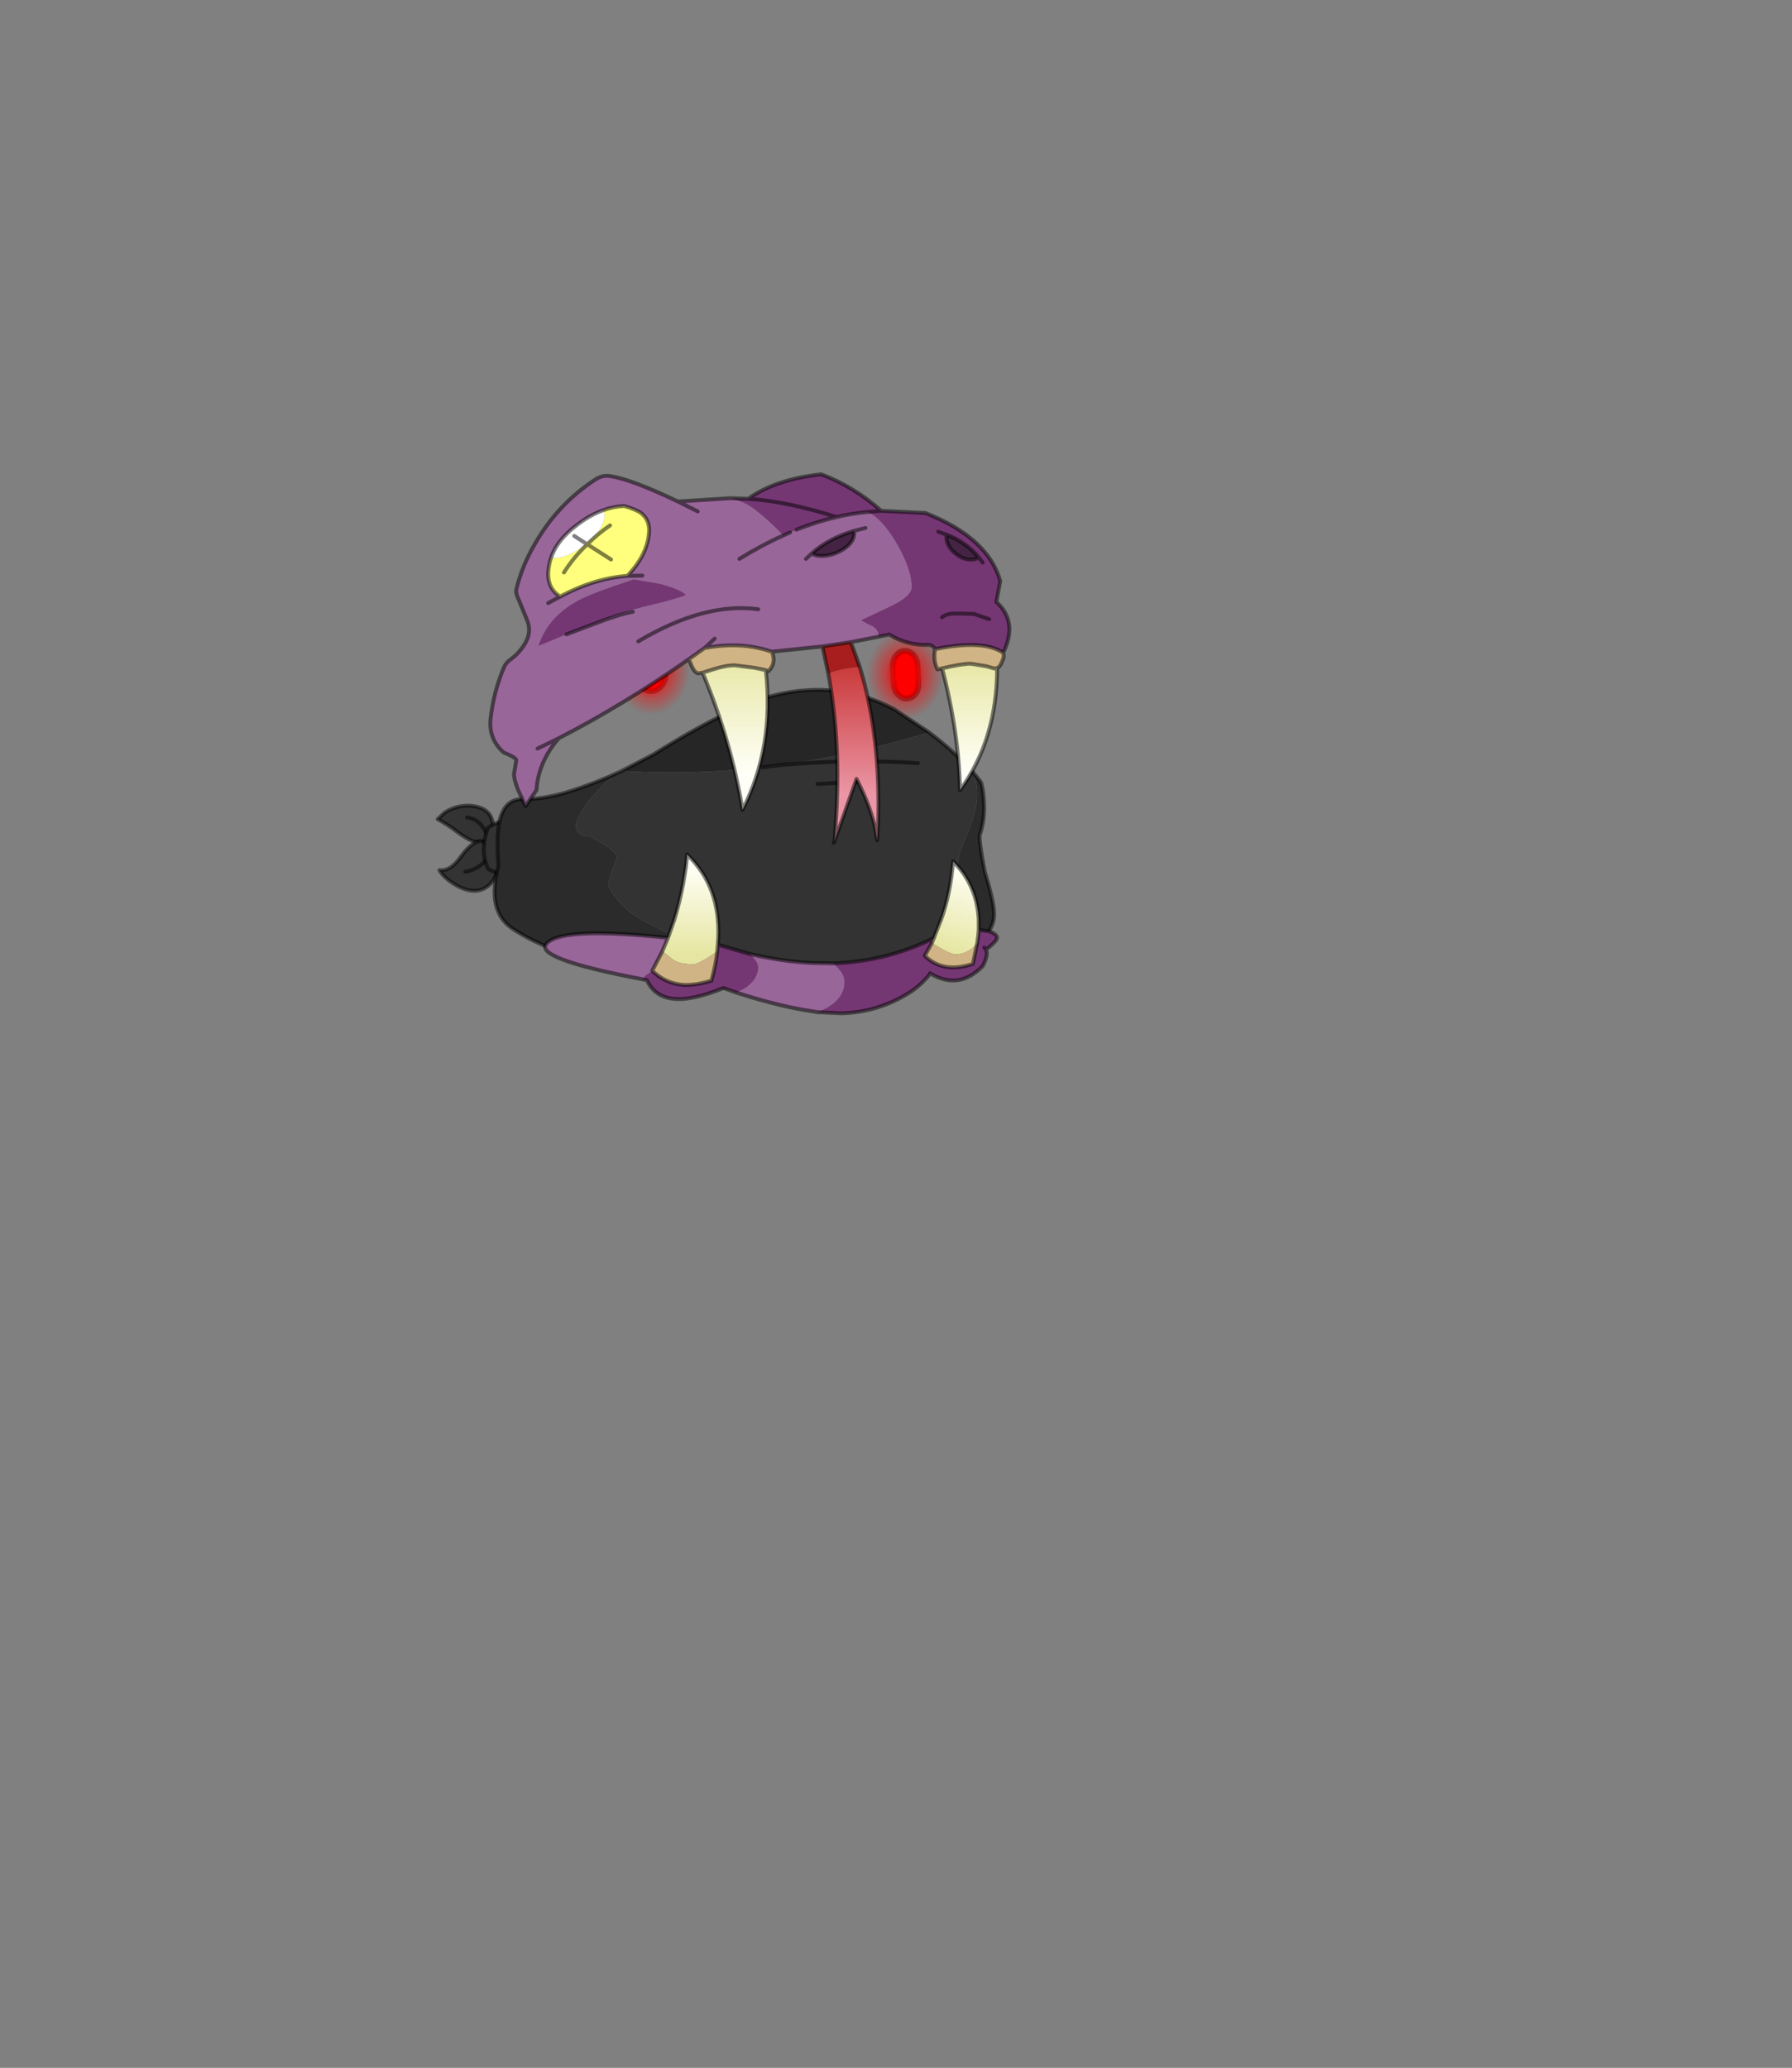 <?xml version="1.0" encoding="UTF-8" standalone="no"?>
<svg xmlns:xlink="http://www.w3.org/1999/xlink" height="531.5px" width="460.6px" xmlns="http://www.w3.org/2000/svg">
  <rect width="100%" height="100%" fill="#808080" stroke="none"/>
  <g transform="matrix(1.0, 0.0, 0.0, 1.0, 193.65, 334.05)">
    <use height="139.55" transform="matrix(1.0, 0.0, 0.0, 1.0, -81.65, -212.65)" width="147.95" xlink:href="#shape0"/>
  </g>
  <defs>
    <g id="shape0" transform="matrix(1.0, 0.0, 0.0, 1.0, 81.65, 212.65)">
      <path d="M41.2 -155.2 Q40.5 -154.65 39.45 -154.55 38.75 -154.45 38.15 -154.8 L37.2 -155.5 Q36.25 -156.45 36.1 -158.05 L35.85 -162.8 Q35.8 -164.35 36.65 -165.45 37.55 -166.65 38.75 -166.7 40.1 -166.8 41.1 -165.75 42.05 -164.55 42.15 -163.15 L42.4 -158.35 42.4 -157.65 Q42.25 -156.55 41.65 -155.75 L41.2 -155.2 M-26.35 -170.95 Q-24.75 -170.95 -23.7 -169.6 -22.6 -168.25 -22.6 -166.5 L-22.6 -160.85 Q-22.6 -159.0 -23.7 -157.8 -24.75 -156.45 -26.35 -156.45 -27.85 -156.45 -28.95 -157.8 -30.0 -159.0 -30.05 -160.85 L-30.05 -166.5 Q-30.05 -168.25 -28.95 -169.6 -27.85 -170.95 -26.35 -170.95" fill="#ff0000" fill-rule="evenodd" stroke="none"/>
      <path d="M41.2 -155.2 Q40.5 -154.65 39.45 -154.55 38.75 -154.45 38.15 -154.8 L37.2 -155.5 Q36.25 -156.45 36.1 -158.05 L35.85 -162.8 Q35.8 -164.35 36.65 -165.45 37.55 -166.65 38.75 -166.7 40.1 -166.8 41.1 -165.75 42.05 -164.55 42.15 -163.15 L42.4 -158.35 42.4 -157.65 Q42.25 -156.55 41.65 -155.75 L41.2 -155.2 M-26.35 -170.95 Q-24.75 -170.95 -23.7 -169.6 -22.6 -168.25 -22.6 -166.5 L-22.6 -160.85 Q-22.6 -159.0 -23.7 -157.8 -24.75 -156.45 -26.35 -156.45 -27.85 -156.45 -28.95 -157.8 -30.0 -159.0 -30.05 -160.85 L-30.05 -166.5 Q-30.05 -168.25 -28.95 -169.6 -27.85 -170.95 -26.35 -170.95" fill="none" stroke="#000000" stroke-linecap="round" stroke-linejoin="round" stroke-opacity="0.502" stroke-width="1.5"/>
      <path d="M-37.05 -161.85 Q-37.05 -166.9 -33.95 -170.55 -30.7 -174.2 -26.15 -174.2 -21.7 -174.2 -18.55 -170.55 -15.35 -166.9 -15.35 -161.8 -15.35 -156.8 -18.55 -153.1 -21.7 -149.45 -26.15 -149.45 -30.7 -149.45 -33.95 -153.1 -37.05 -156.8 -37.05 -161.85" fill="url(#gradient0)" fill-rule="evenodd" stroke="none"/>
      <path d="M-31.5 -161.8 Q-31.5 -165.15 -30.0 -167.5 -28.4 -169.9 -26.25 -169.9 -24.1 -169.9 -22.6 -167.5 -21.0 -165.15 -21.0 -161.8 -21.0 -158.45 -22.6 -156.05 -24.1 -153.65 -26.25 -153.65 -28.4 -153.65 -30.0 -156.05 -31.5 -158.45 -31.5 -161.8" fill="url(#gradient1)" fill-rule="evenodd" stroke="none"/>
      <path d="M46.7 -152.0 Q43.5 -148.35 39.05 -148.35 34.5 -148.35 31.25 -152.0 28.15 -155.65 28.15 -160.75 28.15 -165.75 31.25 -169.4 34.5 -173.1 39.05 -173.1 43.5 -173.1 46.7 -169.4 49.85 -165.75 49.85 -160.65 49.85 -155.65 46.7 -152.0" fill="url(#gradient2)" fill-rule="evenodd" stroke="none"/>
      <path d="M42.65 -154.95 Q41.1 -152.55 38.95 -152.55 36.8 -152.55 35.25 -154.95 33.7 -157.35 33.7 -160.65 33.7 -164.0 35.25 -166.4 36.8 -168.8 38.95 -168.8 41.1 -168.8 42.65 -166.4 44.2 -164.0 44.2 -160.65 44.2 -157.35 42.65 -154.95" fill="url(#gradient3)" fill-rule="evenodd" stroke="none"/>
      <path d="M-68.1 -118.3 Q-68.75 -117.85 -69.65 -117.65 -71.45 -117.4 -73.2 -118.35 -74.95 -119.3 -76.6 -120.6 -78.85 -122.25 -81.15 -123.5 L-79.4 -125.15 Q-77.25 -126.6 -74.6 -126.9 -72.2 -127.2 -69.85 -126.3 -67.05 -125.1 -66.9 -121.6 -66.85 -119.35 -68.1 -118.3 L-68.6 -119.75 Q-70.2 -123.5 -73.6 -123.95 -70.2 -123.5 -68.6 -119.75 L-68.1 -118.3" fill="#333333" fill-rule="evenodd" stroke="none"/>
      <path d="M-68.1 -118.3 Q-66.85 -119.35 -66.9 -121.6 -67.05 -125.1 -69.85 -126.3 -72.2 -127.2 -74.6 -126.9 -77.25 -126.6 -79.4 -125.15 L-81.15 -123.5 Q-78.85 -122.25 -76.6 -120.6 -74.95 -119.3 -73.2 -118.35 -71.45 -117.4 -69.65 -117.65 -68.75 -117.85 -68.1 -118.3 L-68.6 -119.75 Q-70.2 -123.5 -73.6 -123.95" fill="none" stroke="#000000" stroke-linecap="round" stroke-linejoin="round" stroke-opacity="0.502" stroke-width="1.0"/>
      <path d="M-68.3 -113.85 Q-69.3 -111.8 -71.65 -110.75 -73.15 -110.05 -74.05 -110.0 -73.15 -110.05 -71.65 -110.75 -69.3 -111.8 -68.3 -113.85 M-80.7 -110.4 Q-77.9 -110.0 -75.2 -113.85 -72.25 -117.9 -70.0 -117.9 L-69.95 -117.9 Q-68.55 -117.35 -67.2 -116.0 -65.55 -114.3 -65.55 -112.45 -65.55 -109.45 -67.2 -107.35 -69.0 -105.1 -71.75 -105.1 -74.2 -105.1 -77.1 -106.95 -79.75 -108.65 -80.7 -110.4" fill="#333333" fill-rule="evenodd" stroke="none"/>
      <path d="M-74.05 -110.0 Q-73.15 -110.05 -71.65 -110.75 -69.3 -111.8 -68.3 -113.85 M-80.7 -110.4 Q-79.75 -108.65 -77.1 -106.95 -74.2 -105.1 -71.75 -105.1 -69.0 -105.1 -67.2 -107.35 -65.55 -109.45 -65.55 -112.45 -65.55 -114.3 -67.2 -116.0 -68.55 -117.35 -69.95 -117.9 L-70.0 -117.9 Q-72.25 -117.9 -75.2 -113.85 -77.9 -110.0 -80.7 -110.4" fill="none" stroke="#000000" stroke-linecap="round" stroke-linejoin="round" stroke-opacity="0.502" stroke-width="1.0"/>
      <path d="M-68.2 -121.3 Q-62.7 -125.05 -56.8 -121.65 -54.85 -116.75 -56.1 -111.25 -62.9 -107.55 -68.2 -110.75 -70.4 -115.5 -68.2 -121.3" fill="#333333" fill-rule="evenodd" stroke="none"/>
      <path d="M-68.2 -121.3 Q-62.7 -125.05 -56.8 -121.65 -54.85 -116.75 -56.1 -111.25 -62.9 -107.55 -68.2 -110.75 -70.4 -115.5 -68.2 -121.3 Z" fill="none" stroke="#000000" stroke-linecap="round" stroke-linejoin="round" stroke-opacity="0.502" stroke-width="1.0"/>
      <path d="M45.15 -145.8 Q52.1 -140.55 56.6 -135.35 57.5 -132.65 57.5 -129.85 57.5 -125.75 55.05 -120.0 52.5 -114.3 52.5 -111.9 52.5 -110.0 53.85 -106.55 55.1 -103.05 55.1 -100.85 55.1 -94.3 48.75 -88.65 46.85 -87.0 44.55 -85.55 L43.2 -85.15 Q28.95 -81.2 16.2 -81.2 L14.55 -81.35 10.35 -82.55 Q1.65 -85.15 -12.55 -90.4 -25.95 -95.45 -32.0 -99.8 -37.25 -104.75 -37.25 -106.8 -37.15 -108.3 -36.1 -110.8 L-35.1 -113.65 Q-35.1 -115.3 -40.35 -118.1 L-40.9 -118.4 -41.9 -119.05 -43.5 -119.05 Q-45.65 -120.15 -45.65 -121.5 -45.6 -124.05 -42.0 -128.5 -38.9 -132.35 -36.45 -134.1 L-33.75 -135.9 Q-18.95 -134.95 -3.8 -136.25 L-3.5 -136.25 2.3 -136.85 3.95 -137.05 7.85 -137.5 Q26.25 -140.15 45.15 -145.8 M42.3 -137.9 Q25.9 -139.0 7.85 -137.5 25.9 -139.0 42.3 -137.9 M31.15 -133.35 L16.45 -132.55 31.15 -133.35" fill="#333333" fill-rule="evenodd" stroke="none"/>
      <path d="M-33.55 -136.05 L-33.75 -135.9 -36.45 -134.1 Q-38.9 -132.35 -42.0 -128.5 -45.6 -124.05 -45.65 -121.5 -45.65 -120.15 -43.5 -119.05 L-41.9 -119.05 -40.9 -118.4 -40.35 -118.1 Q-35.1 -115.3 -35.1 -113.65 L-36.1 -110.8 Q-37.15 -108.3 -37.25 -106.8 -37.25 -104.75 -32.0 -99.8 -25.95 -95.45 -12.55 -90.4 1.65 -85.15 10.35 -82.55 L14.55 -81.35 Q-5.8 -78.35 -26.25 -82.85 -30.7 -83.9 -32.2 -84.55 -52.2 -88.75 -62.05 -95.45 -68.65 -99.95 -65.55 -111.5 -66.25 -120.65 -64.85 -124.45 -63.45 -128.3 -60.15 -128.6 -54.95 -128.45 -48.5 -130.25 -40.95 -132.55 -33.8 -135.9 L-33.55 -136.05 M56.6 -135.35 L58.35 -133.2 58.6 -132.65 Q59.1 -130.75 59.25 -127.95 59.55 -123.5 58.15 -119.3 58.05 -117.3 59.5 -109.85 L59.65 -109.35 Q61.95 -101.85 61.85 -98.85 61.7 -90.75 44.55 -85.55 46.85 -87.0 48.75 -88.65 55.1 -94.3 55.1 -100.85 55.1 -103.05 53.85 -106.55 52.5 -110.0 52.5 -111.9 52.5 -114.3 55.05 -120.0 57.5 -125.75 57.5 -129.85 57.5 -132.65 56.6 -135.35" fill="#2b2b2b" fill-rule="evenodd" stroke="none"/>
      <path d="M45.15 -145.8 Q26.25 -140.15 7.85 -137.5 L2.3 -136.85 7.85 -137.5 3.95 -137.05 2.3 -136.85 -3.5 -136.25 -3.8 -136.25 Q-18.95 -134.95 -33.75 -135.9 L-33.55 -136.05 -25.85 -140.05 Q-16.4 -145.95 -9.45 -149.45 L-4.7 -151.75 Q1.8 -154.7 7.95 -155.9 23.05 -158.8 36.2 -151.75 L45.15 -145.8" fill="#262626" fill-rule="evenodd" stroke="none"/>
      <path d="M56.6 -135.35 Q52.1 -140.55 45.15 -145.8 L36.2 -151.75 Q23.05 -158.8 7.95 -155.9 1.8 -154.7 -4.7 -151.75 L-9.45 -149.45 Q-16.4 -145.95 -25.85 -140.05 L-33.55 -136.05 -33.8 -135.9 Q-40.95 -132.55 -48.5 -130.25 -54.95 -128.45 -60.15 -128.6 -63.45 -128.3 -64.85 -124.45 -66.25 -120.65 -65.55 -111.5 -68.65 -99.95 -62.05 -95.45 -52.2 -88.75 -32.2 -84.55 -30.7 -83.9 -26.25 -82.85 -5.8 -78.35 14.55 -81.35 L16.2 -81.2 Q28.95 -81.2 43.2 -85.15 L44.55 -85.55 Q61.7 -90.75 61.85 -98.85 61.95 -101.85 59.65 -109.35 L59.5 -109.85 Q58.05 -117.3 58.15 -119.3 59.55 -123.5 59.25 -127.95 59.1 -130.75 58.6 -132.65 L58.35 -133.2 56.6 -135.35 M7.85 -137.5 Q25.9 -139.0 42.3 -137.9 M2.3 -136.85 L7.85 -137.5 M16.45 -132.55 L31.15 -133.35" fill="none" stroke="#000000" stroke-linecap="round" stroke-linejoin="round" stroke-opacity="0.502" stroke-width="1.0"/>
      <path d="M-5.95 -206.0 L-1.3 -205.85 Q5.5 -210.8 17.4 -212.15 25.75 -209.05 32.85 -202.75 L44.2 -202.2 Q60.3 -195.85 63.45 -184.7 L62.45 -179.35 Q68.1 -174.2 64.2 -166.25 59.15 -169.75 46.7 -167.2 46.15 -168.15 45.15 -168.3 39.7 -168.05 34.9 -170.95 L32.2 -170.4 Q32.15 -172.15 30.55 -173.1 28.4 -174.05 27.65 -174.65 L35.05 -178.15 Q40.65 -180.8 40.65 -183.1 40.65 -187.95 36.5 -194.85 32.85 -200.9 29.35 -202.45 25.35 -202.1 21.4 -201.15 16.2 -199.95 11.05 -197.9 L9.45 -197.2 7.65 -196.4 Q3.55 -200.75 -0.4 -203.6 -2.4 -205.05 -5.95 -206.0 M57.9 -190.8 L58.95 -189.45 57.9 -190.8 Q54.65 -194.7 49.7 -196.6 L49.6 -196.05 Q49.6 -193.7 51.85 -191.85 53.85 -190.2 56.0 -190.2 57.0 -190.2 57.9 -190.8 M32.85 -202.75 L29.35 -202.45 32.85 -202.75 M60.6 -174.9 L56.7 -176.25 53.7 -176.35 51.0 -176.35 Q49.55 -176.2 48.45 -175.4 49.55 -176.2 51.0 -176.35 L53.7 -176.35 56.7 -176.25 60.6 -174.9 M47.5 -197.4 L49.7 -196.6 47.5 -197.4 M-1.3 -205.85 Q8.65 -205.2 21.4 -201.15 8.65 -205.2 -1.3 -205.85 M46.45 -93.0 L46.3 -92.75 46.05 -92.1 45.9 -91.7 44.05 -88.4 Q48.75 -83.75 56.4 -86.3 L57.5 -91.5 57.6 -92.1 57.65 -92.75 57.75 -93.25 57.9 -95.05 60.7 -94.65 Q62.25 -94.1 62.6 -93.25 L62.6 -92.9 Q62.6 -92.25 59.8 -89.95 60.45 -88.7 58.95 -85.75 52.75 -79.4 45.4 -83.9 L45.4 -83.75 Q43.25 -81.0 40.3 -79.05 32.3 -73.9 22.65 -73.6 L16.45 -73.9 17.9 -74.55 Q23.4 -77.15 23.4 -81.85 23.4 -83.5 21.85 -85.1 L20.6 -86.45 Q34.45 -86.95 46.45 -93.0 M-4.3 -78.9 L-7.7 -80.1 Q-13.75 -77.65 -18.05 -77.3 -25.0 -76.85 -27.35 -82.1 L-27.6 -82.15 -28.5 -82.35 Q-27.35 -83.85 -25.85 -84.4 -22.6 -81.3 -18.05 -80.9 -14.8 -80.75 -10.8 -82.0 -9.7 -85.9 -9.3 -89.5 L-9.15 -91.25 -1.3 -88.95 Q-0.55 -88.7 0.3 -87.5 1.2 -86.4 1.2 -85.45 1.2 -82.35 -2.3 -80.0 L-4.3 -78.9 M59.35 -90.5 L59.8 -89.95 59.35 -90.5 M-48.05 -171.0 L-55.2 -168.0 -55.2 -168.25 Q-52.8 -175.55 -45.0 -179.75 -42.0 -181.45 -30.8 -185.15 L-30.65 -185.15 -24.0 -184.0 Q-18.7 -182.6 -17.25 -181.1 -19.75 -180.1 -25.75 -178.65 -32.2 -177.15 -35.55 -175.85 L-48.05 -171.0" fill="#753773" fill-rule="evenodd" stroke="none"/>
      <path d="M32.2 -170.4 L25.05 -169.0 17.75 -167.9 4.75 -166.55 2.4 -167.25 2.3 -167.25 1.9 -167.35 Q-4.6 -168.95 -12.55 -167.5 L-12.75 -167.35 -16.55 -164.65 Q-33.75 -152.65 -50.05 -144.3 -55.3 -138.15 -55.75 -131.0 L-58.55 -126.85 -60.55 -131.15 Q-61.55 -133.8 -61.55 -135.05 L-60.95 -138.65 Q-60.95 -139.3 -64.2 -140.65 -68.15 -144.15 -67.55 -149.4 -66.8 -156.05 -64.2 -162.35 -63.65 -163.7 -62.5 -164.5 -60.2 -166.15 -58.7 -168.65 -56.95 -171.65 -58.15 -174.6 L-60.7 -180.8 Q-61.1 -181.85 -60.95 -182.55 -59.5 -188.45 -56.45 -193.75 -50.5 -204.4 -40.55 -210.85 -38.75 -212.05 -36.65 -211.65 -31.25 -210.8 -19.4 -205.15 L-14.3 -202.6 -19.4 -205.15 -5.95 -206.0 Q-2.4 -205.05 -0.4 -203.6 3.55 -200.75 7.65 -196.4 L9.45 -197.2 11.05 -197.9 Q16.2 -199.95 21.4 -201.15 25.35 -202.1 29.35 -202.45 32.85 -200.9 36.5 -194.85 40.65 -187.95 40.65 -183.1 40.65 -180.8 35.05 -178.15 L27.65 -174.65 Q28.4 -174.05 30.55 -173.1 32.15 -172.15 32.2 -170.4 M16.45 -73.9 L14.95 -74.15 Q6.75 -75.35 -4.3 -78.9 L-2.3 -80.0 Q1.2 -82.35 1.2 -85.45 1.2 -86.4 0.3 -87.5 -0.55 -88.7 -1.3 -88.95 7.05 -86.95 14.95 -86.55 L20.6 -86.45 21.85 -85.1 Q23.4 -83.5 23.4 -81.85 23.4 -77.15 17.9 -74.55 L16.45 -73.9 M-28.5 -82.35 Q-57.25 -87.8 -53.0 -91.7 -48.75 -95.85 -21.95 -93.0 L-23.4 -89.55 -26.0 -84.55 -25.85 -84.4 Q-27.35 -83.85 -28.5 -82.35 M-3.6 -190.4 Q2.05 -193.9 7.65 -196.4 2.05 -193.9 -3.6 -190.4 M-55.5 -141.65 Q-52.75 -142.95 -50.05 -144.3 -52.75 -142.95 -55.5 -141.65 M-51.95 -190.9 Q-52.65 -188.85 -52.75 -186.7 -52.8 -183.35 -50.65 -181.45 L-49.7 -180.7 Q-40.95 -185.4 -32.4 -186.05 -27.05 -191.6 -26.8 -197.65 -26.75 -200.5 -28.9 -202.2 -30.25 -203.15 -33.25 -204.0 -36.1 -203.85 -38.8 -202.85 -42.25 -201.55 -45.5 -199.0 -50.35 -195.35 -51.95 -190.9 M-48.05 -171.0 L-35.55 -175.85 Q-32.2 -177.15 -25.75 -178.65 -19.75 -180.1 -17.25 -181.1 -18.7 -182.6 -24.0 -184.0 L-30.65 -185.15 -30.8 -185.15 Q-42.0 -181.45 -45.0 -179.75 -52.8 -175.55 -55.2 -168.25 L-55.2 -168.0 -48.05 -171.0 -41.05 -173.65 Q-34.45 -176.2 -31.0 -176.8 -34.45 -176.2 -41.05 -173.65 L-48.05 -171.0 M-9.95 -169.9 L-12.55 -167.5 -9.95 -169.9 M-28.55 -186.1 L-32.4 -186.05 -28.55 -186.1 M-49.7 -180.7 L-52.75 -179.05 -49.7 -180.7 M-29.6 -169.2 Q-12.5 -179.35 1.25 -177.45 -12.5 -179.35 -29.6 -169.2" fill="#996699" fill-rule="evenodd" stroke="none"/>
      <path d="M57.9 -190.8 Q57.0 -190.2 56.0 -190.2 53.85 -190.2 51.85 -191.85 49.6 -193.7 49.6 -196.05 L49.7 -196.6 Q54.65 -194.7 57.9 -190.8" fill="#452344" fill-rule="evenodd" stroke="none"/>
      <path d="M64.2 -166.25 Q64.5 -165.35 64.1 -164.5 L63.7 -163.55 Q63.3 -162.65 62.65 -162.35 L61.95 -162.2 59.9 -162.8 55.9 -163.45 Q53.45 -163.45 48.5 -162.25 L47.3 -162.0 Q46.15 -164.35 46.7 -167.2 59.15 -169.75 64.2 -166.25 M-16.55 -164.65 L-12.75 -167.35 -12.55 -167.5 Q-4.6 -168.95 1.9 -167.35 L2.3 -167.25 2.4 -167.25 4.75 -166.55 Q5.95 -163.7 3.9 -161.55 L3.2 -161.8 0.3 -162.4 -4.8 -163.05 Q-7.1 -163.05 -10.35 -162.0 L-13.05 -161.15 -14.15 -161.0 Q-15.35 -161.0 -16.55 -164.65 M45.9 -91.7 Q46.5 -91.25 47.5 -90.7 50.75 -88.75 52.0 -88.75 54.85 -88.75 57.5 -91.5 L56.4 -86.3 Q48.75 -83.75 44.05 -88.4 L45.9 -91.7 M-9.3 -89.5 Q-9.7 -85.9 -10.8 -82.0 -14.8 -80.75 -18.05 -80.9 -22.6 -81.3 -25.85 -84.4 L-26.0 -84.55 -23.4 -89.55 -20.45 -87.25 Q-19.4 -86.65 -18.05 -86.4 L-15.75 -86.15 Q-14.3 -86.15 -10.75 -88.55 L-9.3 -89.5" fill="#d1b485" fill-rule="evenodd" stroke="none"/>
      <path d="M62.65 -162.35 Q62.6 -143.9 53.1 -130.95 52.8 -145.95 48.5 -162.25 53.45 -163.45 55.9 -163.45 L59.9 -162.8 61.95 -162.2 62.65 -162.35" fill="url(#gradient4)" fill-rule="evenodd" stroke="none"/>
      <path d="M25.05 -169.0 L27.35 -162.6 Q22.35 -162.2 19.25 -160.9 L17.75 -167.9 25.05 -169.0" fill="#a81e1e" fill-rule="evenodd" stroke="none"/>
      <path d="M-13.05 -161.15 L-10.35 -162.0 Q-7.1 -163.05 -4.8 -163.05 L0.3 -162.4 3.2 -161.8 Q5.4 -142.0 -2.8 -125.9 -5.65 -143.4 -13.05 -161.15" fill="url(#gradient5)" fill-rule="evenodd" stroke="none"/>
      <path d="M27.35 -162.6 Q32.75 -144.9 32.05 -122.1 L31.8 -118.05 31.1 -122.1 Q29.75 -127.6 26.5 -133.85 L20.85 -117.9 21.15 -122.1 Q22.6 -143.0 19.25 -160.9 22.35 -162.2 27.35 -162.6" fill="url(#gradient6)" fill-rule="evenodd" stroke="none"/>
      <path d="M46.45 -93.0 L46.5 -93.25 48.25 -97.7 Q50.1 -102.85 50.9 -108.75 L51.35 -112.65 Q53.2 -110.8 54.5 -108.75 57.6 -103.9 57.9 -97.7 L57.9 -95.05 57.75 -93.25 57.65 -92.75 57.6 -92.1 57.5 -91.5 Q54.85 -88.75 52.0 -88.75 50.75 -88.75 47.5 -90.7 46.5 -91.25 45.9 -91.7 L46.05 -92.1 46.3 -92.75 46.45 -93.0" fill="url(#gradient7)" fill-rule="evenodd" stroke="none"/>
      <path d="M-38.8 -202.85 Q-36.1 -203.85 -33.25 -204.0 -30.25 -203.15 -28.9 -202.2 -26.75 -200.5 -26.8 -197.65 -27.05 -191.6 -32.4 -186.05 -40.95 -185.4 -49.7 -180.7 L-50.65 -181.45 Q-52.8 -183.35 -52.75 -186.7 -52.65 -188.85 -51.95 -190.9 -51.55 -190.65 -51.0 -190.65 -47.5 -190.65 -42.95 -194.3 L-42.85 -194.45 Q-38.25 -198.3 -38.25 -201.55 -38.25 -202.2 -38.8 -202.85 M-36.85 -199.0 Q-40.0 -196.85 -42.7 -194.15 L-42.95 -194.3 -42.7 -194.15 Q-40.0 -196.85 -36.85 -199.0 M-36.6 -190.25 L-42.7 -194.15 Q-46.15 -190.9 -48.7 -186.9 -46.15 -190.9 -42.7 -194.15 L-36.6 -190.25" fill="#ffff7d" fill-rule="evenodd" stroke="none"/>
      <path d="M-38.8 -202.85 Q-38.25 -202.2 -38.25 -201.55 -38.25 -198.3 -42.85 -194.45 L-42.95 -194.3 Q-47.5 -190.65 -51.0 -190.65 -51.55 -190.65 -51.95 -190.9 -50.35 -195.35 -45.5 -199.0 -42.25 -201.55 -38.8 -202.85 M-46.05 -196.3 L-42.95 -194.3 -46.05 -196.3" fill="#ffffff" fill-rule="evenodd" stroke="none"/>
      <path d="M-21.95 -93.0 L-20.3 -97.7 Q-18.95 -102.15 -18.05 -106.9 L-17.75 -108.75 Q-17.25 -111.5 -17.05 -114.45 -14.4 -111.85 -12.55 -108.75 -9.7 -103.8 -9.15 -97.7 -8.85 -94.6 -9.15 -91.25 L-9.3 -89.5 -10.75 -88.55 Q-14.3 -86.15 -15.75 -86.15 L-18.05 -86.4 Q-19.4 -86.65 -20.45 -87.25 L-23.4 -89.55 -21.95 -93.0" fill="url(#gradient8)" fill-rule="evenodd" stroke="none"/>
      <path d="M-5.95 -206.0 L-1.3 -205.85 Q5.5 -210.8 17.4 -212.15 25.75 -209.05 32.85 -202.75 L44.2 -202.2 Q60.3 -195.85 63.45 -184.7 L62.45 -179.35 Q68.1 -174.2 64.2 -166.25 64.5 -165.35 64.1 -164.5 L63.7 -163.55 Q63.3 -162.65 62.65 -162.35 62.6 -143.9 53.1 -130.95 52.8 -145.95 48.5 -162.25 L47.3 -162.0 Q46.15 -164.35 46.7 -167.2 46.15 -168.15 45.15 -168.3 39.7 -168.05 34.9 -170.95 L32.2 -170.4 25.05 -169.0 27.35 -162.6 Q32.75 -144.9 32.05 -122.1 L31.8 -118.05 31.1 -122.1 Q29.75 -127.6 26.5 -133.85 L20.85 -117.9 20.65 -117.4 M21.4 -201.15 Q25.35 -202.1 29.35 -202.45 L32.85 -202.75 M58.95 -189.45 L57.9 -190.8 Q57.0 -190.2 56.0 -190.2 53.85 -190.2 51.85 -191.85 49.6 -193.7 49.6 -196.05 L49.7 -196.6 47.5 -197.4 M48.45 -175.4 Q49.55 -176.2 51.0 -176.35 L53.7 -176.35 56.7 -176.25 60.6 -174.9 M49.7 -196.6 Q54.65 -194.7 57.9 -190.8 M48.5 -162.25 Q53.45 -163.45 55.9 -163.45 L59.9 -162.8 61.95 -162.2 62.65 -162.35 M46.7 -167.2 Q59.15 -169.75 64.2 -166.25 M11.05 -197.9 Q16.2 -199.95 21.4 -201.15 8.65 -205.2 -1.3 -205.85 M7.65 -196.4 L9.45 -197.2 M4.75 -166.55 L2.4 -167.25 2.3 -167.25 1.9 -167.35 Q-4.6 -168.95 -12.55 -167.5 L-12.75 -167.35 -16.55 -164.65 Q-15.35 -161.0 -14.15 -161.0 L-13.05 -161.15 -10.35 -162.0 Q-7.1 -163.05 -4.8 -163.05 L0.3 -162.4 3.2 -161.8 3.9 -161.55 Q5.95 -163.7 4.75 -166.55 L17.75 -167.9 25.05 -169.0 M17.75 -167.9 L19.25 -160.9 Q22.6 -143.0 21.15 -122.1 L20.85 -117.9 M57.9 -95.05 L57.9 -97.7 Q57.6 -103.9 54.5 -108.75 53.2 -110.8 51.35 -112.65 L50.9 -108.75 Q50.1 -102.85 48.25 -97.7 L46.5 -93.25 46.45 -93.0 46.3 -92.75 46.05 -92.1 45.9 -91.7 44.05 -88.4 Q48.75 -83.75 56.4 -86.3 L57.5 -91.5 57.6 -92.1 57.65 -92.75 57.75 -93.25 57.9 -95.05 60.7 -94.65 Q62.25 -94.1 62.6 -93.25 L62.6 -92.9 Q62.6 -92.25 59.8 -89.95 60.45 -88.7 58.95 -85.75 52.75 -79.4 45.4 -83.9 L45.4 -83.75 Q43.25 -81.0 40.3 -79.05 32.3 -73.9 22.65 -73.6 L16.45 -73.9 14.95 -74.15 Q6.75 -75.35 -4.3 -78.9 L-7.7 -80.1 Q-13.75 -77.65 -18.05 -77.3 -25.0 -76.85 -27.35 -82.1 L-27.6 -82.15 -28.5 -82.35 Q-57.25 -87.8 -53.0 -91.7 -48.75 -95.85 -21.95 -93.0 L-20.3 -97.7 Q-18.95 -102.15 -18.05 -106.9 L-17.75 -108.75 Q-17.25 -111.5 -17.05 -114.45 -14.4 -111.85 -12.55 -108.75 -9.7 -103.8 -9.15 -97.7 -8.85 -94.6 -9.15 -91.25 L-1.3 -88.95 Q7.05 -86.95 14.95 -86.55 L20.6 -86.45 Q34.45 -86.95 46.45 -93.0 M59.8 -89.95 L59.35 -90.5 M7.65 -196.4 Q2.05 -193.9 -3.6 -190.4 M-19.4 -205.15 Q-31.25 -210.8 -36.65 -211.65 -38.75 -212.05 -40.55 -210.85 -50.5 -204.4 -56.45 -193.75 -59.5 -188.45 -60.95 -182.55 -61.1 -181.85 -60.7 -180.8 L-58.15 -174.6 Q-56.95 -171.65 -58.7 -168.65 -60.2 -166.15 -62.5 -164.5 -63.65 -163.7 -64.2 -162.35 -66.8 -156.05 -67.55 -149.4 -68.15 -144.15 -64.2 -140.65 -60.95 -139.3 -60.95 -138.65 L-61.55 -135.05 Q-61.55 -133.8 -60.55 -131.15 L-58.55 -126.85 -55.75 -131.0 Q-55.3 -138.15 -50.05 -144.3 -52.75 -142.95 -55.5 -141.65 M-51.95 -190.9 Q-52.65 -188.85 -52.75 -186.7 -52.8 -183.35 -50.65 -181.45 L-49.7 -180.7 Q-40.95 -185.4 -32.4 -186.05 -27.05 -191.6 -26.8 -197.65 -26.75 -200.5 -28.9 -202.2 -30.25 -203.15 -33.25 -204.0 -36.1 -203.85 -38.8 -202.85 -42.25 -201.55 -45.5 -199.0 -50.35 -195.35 -51.95 -190.9 M-42.95 -194.3 L-42.7 -194.15 Q-40.0 -196.85 -36.85 -199.0 M-14.3 -202.6 L-19.4 -205.15 -5.95 -206.0 M-42.95 -194.3 L-46.05 -196.3 M-48.05 -171.0 L-41.05 -173.65 Q-34.45 -176.2 -31.0 -176.8 M-32.4 -186.05 L-28.55 -186.1 M-12.55 -167.5 L-9.95 -169.9 M-48.7 -186.9 Q-46.15 -190.9 -42.7 -194.15 L-36.6 -190.25 M-52.75 -179.05 L-49.7 -180.7 M-13.05 -161.15 Q-5.65 -143.4 -2.8 -125.9 5.4 -142.0 3.2 -161.8 M-16.55 -164.65 Q-33.75 -152.65 -50.05 -144.3 M-9.15 -91.25 L-9.3 -89.5 Q-9.7 -85.9 -10.8 -82.0 -14.8 -80.75 -18.05 -80.9 -22.6 -81.3 -25.85 -84.4 L-26.0 -84.55 -23.4 -89.55 -21.95 -93.0 M1.25 -177.45 Q-12.5 -179.35 -29.6 -169.2" fill="none" stroke="#000000" stroke-linecap="round" stroke-linejoin="round" stroke-opacity="0.502" stroke-width="1.0"/>
      <path d="M14.95 -191.75 Q19.25 -195.65 25.85 -197.6 L25.9 -197.0 Q25.9 -194.65 23.0 -192.8 20.3 -191.15 17.5 -191.15 16.05 -191.15 14.95 -191.75" fill="#452344" fill-rule="evenodd" stroke="none"/>
      <path d="M13.5 -190.4 L14.95 -191.75 Q19.25 -195.65 25.85 -197.6 L28.8 -198.35 M14.95 -191.75 Q16.05 -191.15 17.5 -191.15 20.3 -191.15 23.0 -192.8 25.9 -194.65 25.9 -197.0 L25.85 -197.6" fill="none" stroke="#000000" stroke-linecap="round" stroke-linejoin="round" stroke-opacity="0.502" stroke-width="1.0"/>
    </g>
    <radialGradient cx="0" cy="0" gradientTransform="matrix(0.012, 0.0, 0.0, 0.014, -26.15, -161.8)" gradientUnits="userSpaceOnUse" id="gradient0" r="819.2" spreadMethod="pad">
      <stop offset="0.0" stop-color="#ff0000"/>
      <stop offset="1.0" stop-color="#ff0000" stop-opacity="0.0"/>
    </radialGradient>
    <radialGradient cx="0" cy="0" gradientTransform="matrix(0.006, 0.0, 0.0, 0.009, -26.25, -161.8)" gradientUnits="userSpaceOnUse" id="gradient1" r="819.2" spreadMethod="pad">
      <stop offset="0.0" stop-color="#ff0000"/>
      <stop offset="1.0" stop-color="#ff0000" stop-opacity="0.0"/>
    </radialGradient>
    <radialGradient cx="0" cy="0" gradientTransform="matrix(0.012, 0.0, 0.0, 0.014, 39.05, -160.65)" gradientUnits="userSpaceOnUse" id="gradient2" r="819.2" spreadMethod="pad">
      <stop offset="0.0" stop-color="#ff0000"/>
      <stop offset="1.0" stop-color="#ff0000" stop-opacity="0.0"/>
    </radialGradient>
    <radialGradient cx="0" cy="0" gradientTransform="matrix(0.006, 0.0, 0.0, 0.009, 38.95, -160.65)" gradientUnits="userSpaceOnUse" id="gradient3" r="819.2" spreadMethod="pad">
      <stop offset="0.0" stop-color="#ff0000"/>
      <stop offset="1.0" stop-color="#ff0000" stop-opacity="0.0"/>
    </radialGradient>
    <linearGradient gradientTransform="matrix(0.0, 0.018, -0.02, 0.0, 56.8, -150.25)" gradientUnits="userSpaceOnUse" id="gradient4" spreadMethod="pad" x1="-819.2" x2="819.2">
      <stop offset="0.0" stop-color="#e6e6a2"/>
      <stop offset="0.988" stop-color="#fffff7"/>
    </linearGradient>
    <linearGradient gradientTransform="matrix(0.0, 0.019, -0.023, 0.0, -5.1, -150.75)" gradientUnits="userSpaceOnUse" id="gradient5" spreadMethod="pad" x1="-819.2" x2="819.2">
      <stop offset="0.0" stop-color="#e6e6a2"/>
      <stop offset="0.988" stop-color="#fffff7"/>
    </linearGradient>
    <linearGradient gradientTransform="matrix(0.0, -0.021, 0.027, 0.0, 24.9, -147.0)" gradientUnits="userSpaceOnUse" id="gradient6" spreadMethod="pad" x1="-819.2" x2="819.2">
      <stop offset="0.0" stop-color="#eb96a6"/>
      <stop offset="0.988" stop-color="#c93737"/>
    </linearGradient>
    <linearGradient gradientTransform="matrix(0.004, -0.013, 0.014, 0.004, 51.85, -100.7)" gradientUnits="userSpaceOnUse" id="gradient7" spreadMethod="pad" x1="-819.2" x2="819.2">
      <stop offset="0.0" stop-color="#e6e6a2"/>
      <stop offset="0.988" stop-color="#fffff7"/>
    </linearGradient>
    <linearGradient gradientTransform="matrix(0.0, -0.014, 0.017, 0.0, -16.25, -100.3)" gradientUnits="userSpaceOnUse" id="gradient8" spreadMethod="pad" x1="-819.2" x2="819.2">
      <stop offset="0.0" stop-color="#e6e6a2"/>
      <stop offset="0.988" stop-color="#fffff7"/>
    </linearGradient>
  </defs>
</svg>
